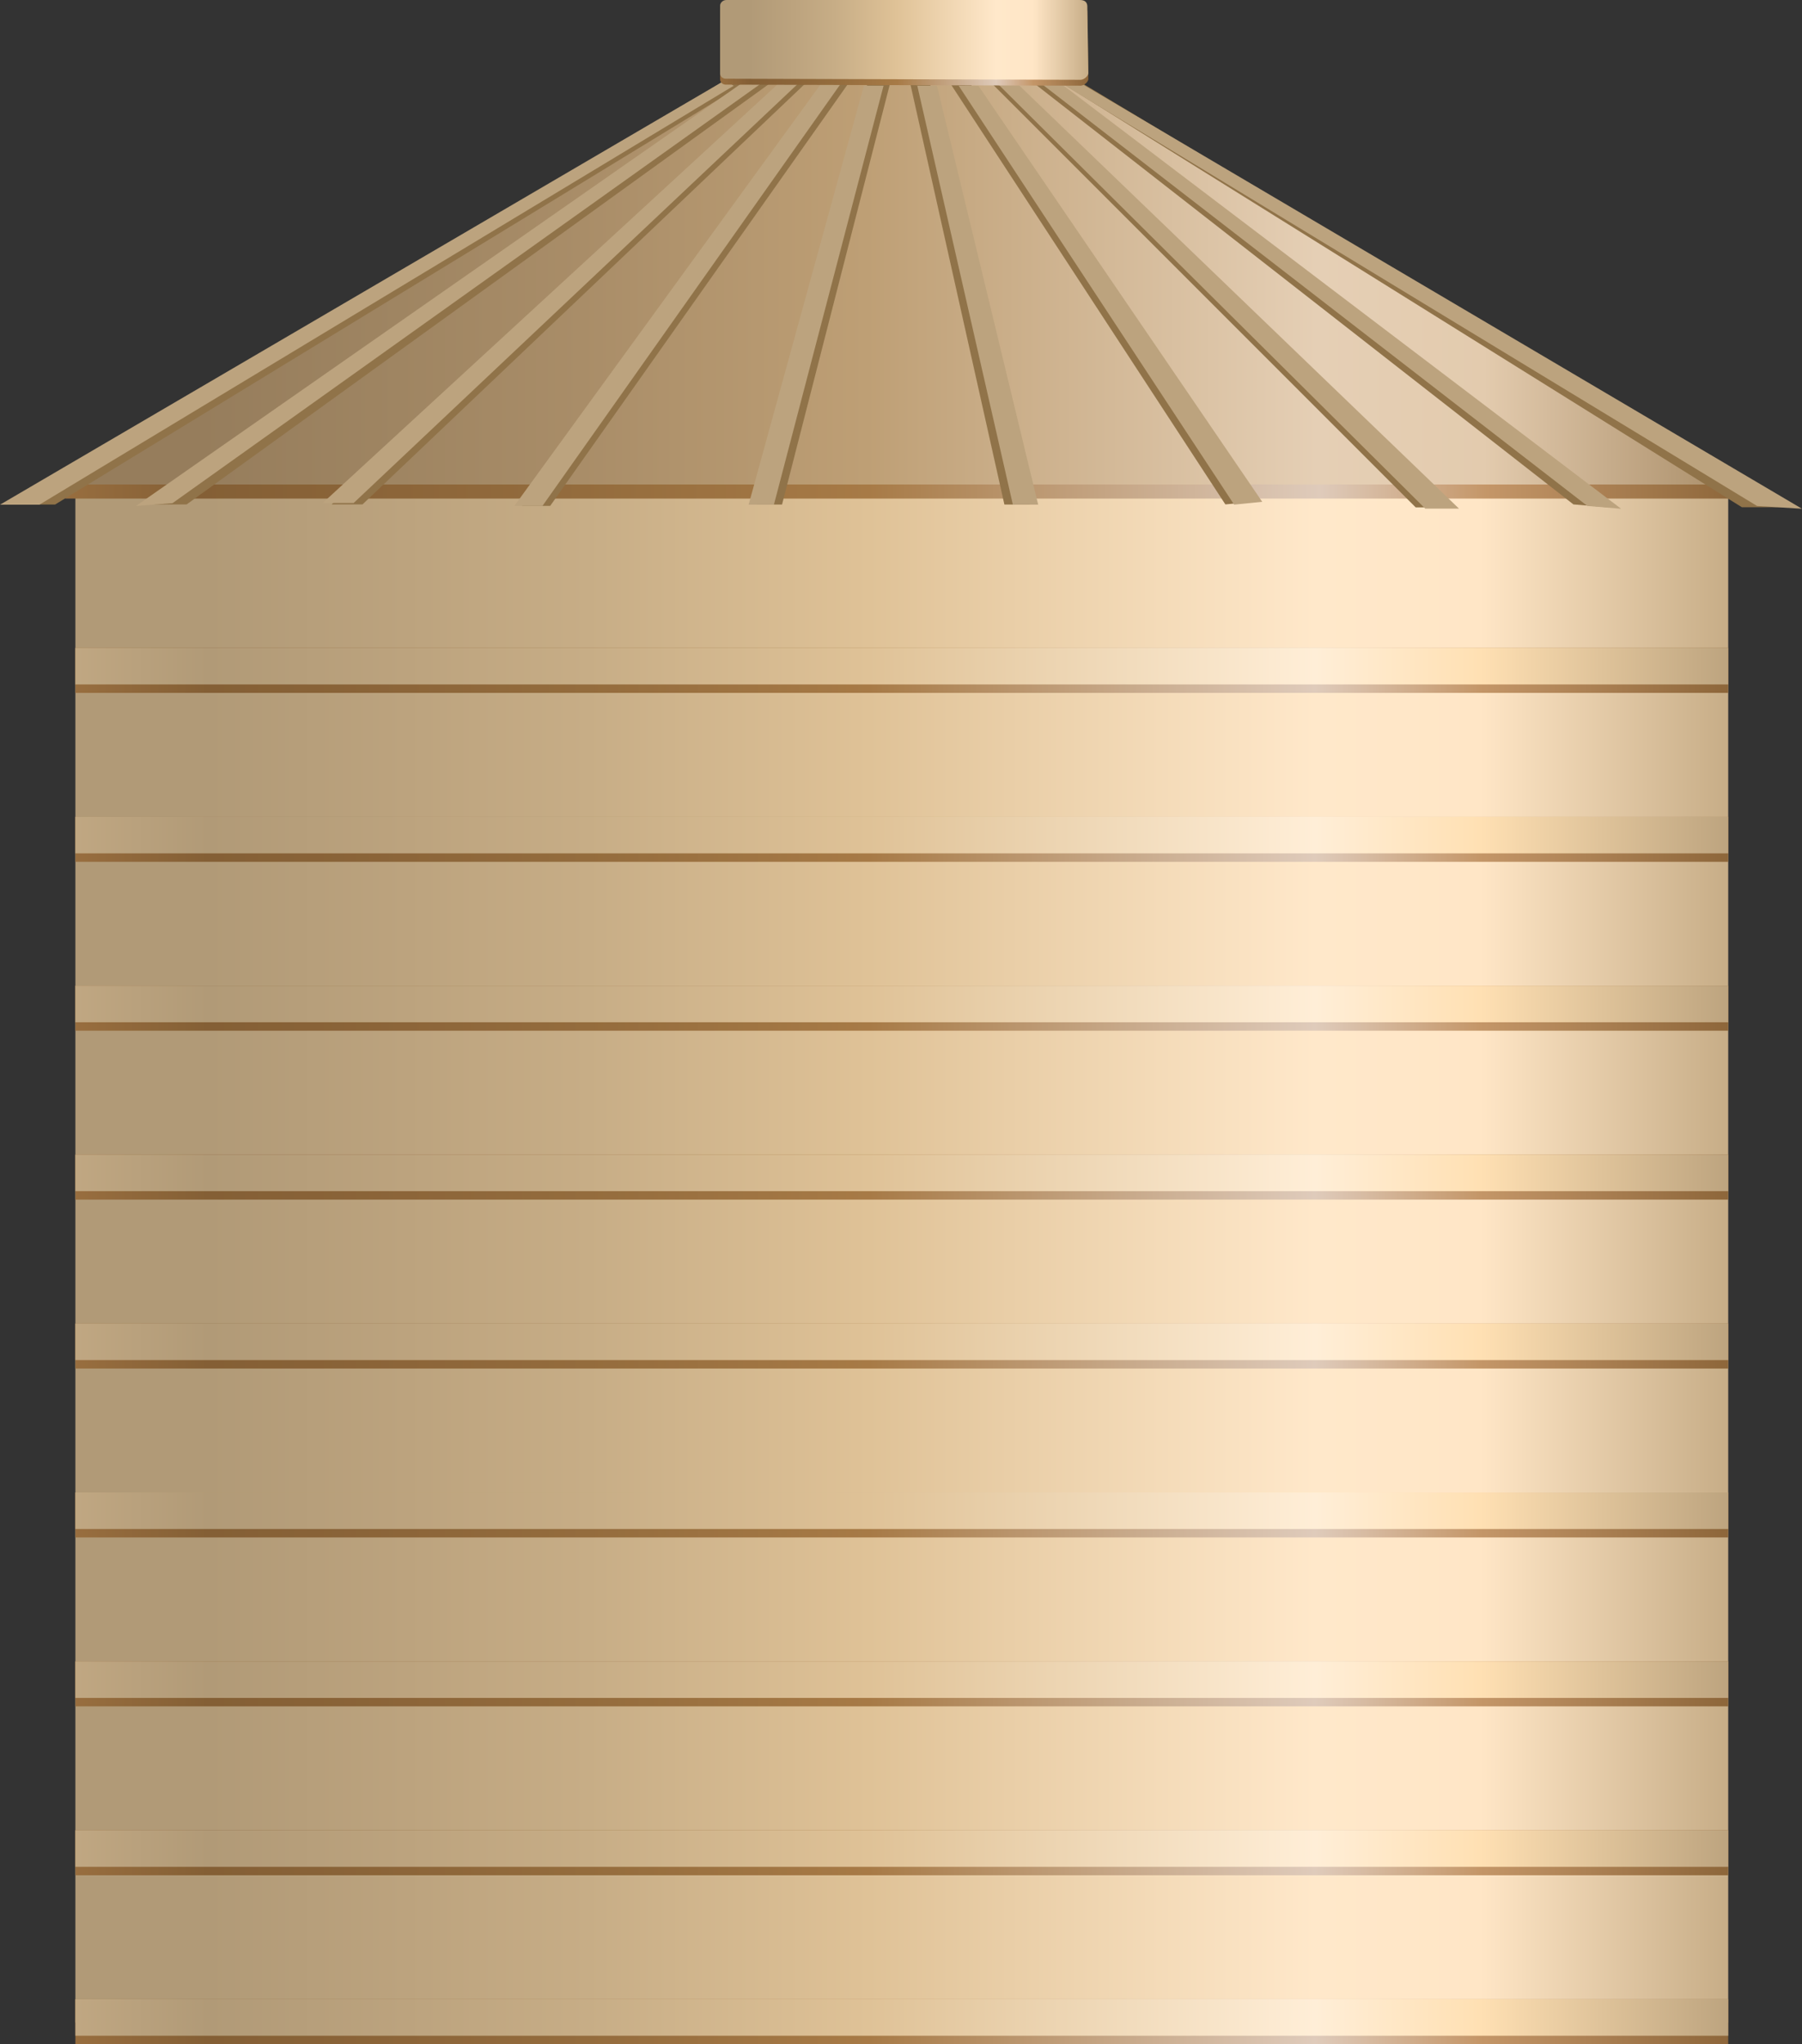 <?xml version="1.0" encoding="utf-8"?>
<!-- Generator: Adobe Illustrator 16.0.0, SVG Export Plug-In . SVG Version: 6.00 Build 0)  -->
<!DOCTYPE svg PUBLIC "-//W3C//DTD SVG 1.1//EN" "http://www.w3.org/Graphics/SVG/1.1/DTD/svg11.dtd">
<svg preserveAspectRatio="none"   version="1.1" id="图层_1" xmlns="http://www.w3.org/2000/svg" xmlns:xlink="http://www.w3.org/1999/xlink" x="0px" y="0px"
	 width="480.8px" height="545.273px" viewBox="43.023 10.715 480.8 545.273" enable-background="new 43.023 10.715 480.8 545.273"
	 xml:space="preserve">
<rect x="43.023" y="10.715" width="480.8" height="545.273" fill="#333333" stroke="none"/>
<g id="surface376">
	
		<linearGradient id="SVGID_1_" gradientUnits="userSpaceOnUse" x1="790.224" y1="-73.195" x2="202.225" y2="-73.195" gradientTransform="matrix(0.75 0 0 -0.75 -88.532 289.462)">
		<stop  offset="0" style="stop-color:#C7AD87"/>
		<stop  offset="0.15" style="stop-color:#FFE6C6"/>
		<stop  offset="0.25" style="stop-color:#FFE8CA"/>
		<stop  offset="0.52" style="stop-color:#DFC297"/>
		<stop  offset="0.69" style="stop-color:#C7AD86"/>
		<stop  offset="0.8" style="stop-color:#BCA37E"/>
		<stop  offset="0.92" style="stop-color:#B19A77"/>
	</linearGradient>
	<path fill="url(#SVGID_1_)" d="M63.137,138.484h441v411.75h-441V138.484z"/>
	
		<linearGradient id="SVGID_2_" gradientUnits="userSpaceOnUse" x1="796.223" y1="128.305" x2="202.224" y2="128.305" gradientTransform="matrix(0.75 0 0 -0.75 -91.36 183.072)">
		<stop  offset="0" style="stop-color:#A98D68"/>
		<stop  offset="0.15" style="stop-color:#E3CBAE"/>
		<stop  offset="0.25" style="stop-color:#E5CFB5"/>
		<stop  offset="0.52" style="stop-color:#BE9F75"/>
		<stop  offset="0.69" style="stop-color:#A98D68"/>
		<stop  offset="0.8" style="stop-color:#9F8562"/>
		<stop  offset="0.92" style="stop-color:#967D5C"/>
	</linearGradient>
	<path fill="url(#SVGID_2_)" d="M60.309,141.594l445.5-0.75l-176.25-108.75h-93L60.309,141.594z"/>
	
		<linearGradient id="SVGID_3_" gradientUnits="userSpaceOnUse" x1="797.226" y1="198.806" x2="202.227" y2="198.806" gradientTransform="matrix(0.75 0 0 -0.75 -91.237 290.936)">
		<stop  offset="0" style="stop-color:#8D663A"/>
		<stop  offset="0.15" style="stop-color:#C49668"/>
		<stop  offset="0.25" style="stop-color:#DFCBBB"/>
		<stop  offset="0.52" style="stop-color:#A77A46"/>
		<stop  offset="0.69" style="stop-color:#946C3D"/>
		<stop  offset="0.8" style="stop-color:#8C6539"/>
		<stop  offset="0.92" style="stop-color:#845F35"/>
		<stop  offset="1" style="stop-color:#986E3F"/>
	</linearGradient>
	<path fill="url(#SVGID_3_)" d="M60.434,139.957h446.25v3.75H60.434V139.957z"/>
	<path fill="#907349" d="M285.511,31.305h5.25l27,114h-6.75L285.511,31.305z"/>
	<path fill="#907349" d="M274.934,31.305h6l-29.25,114h-6.75L274.934,31.305z"/>
	<path fill="#907349" d="M264.82,30.91h6l-81,114.75h-7.5L264.82,30.91z"/>
	<path fill="#907349" d="M255.246,30.516h5.25l-120.75,114.75h-8.25L255.246,30.516z"/>
	<path fill="#907349" d="M245.813,30.52h6l-159,114.75h-9.75L245.813,30.52z"/>
	<path fill="#907349" d="M294.968,30.516h5.25l77.25,114l-7.5,0.75L294.968,30.516z"/>
	<path fill="#907349" d="M305.992,31.305h5.25l118.5,114.75h-9L305.992,31.305z"/>
	<path fill="#907349" d="M315.839,30.516h5.25l150.75,115.5l-9-0.75L315.839,30.516z"/>
	<path fill="#907349" d="M239.207,31.305h5.25l-186.75,114h-10.5L239.207,31.305z"/>
	
		<linearGradient id="SVGID_4_" gradientUnits="userSpaceOnUse" x1="790.224" y1="193.306" x2="202.225" y2="193.306" gradientTransform="matrix(0.75 0 0 -0.75 -88.532 334.518)">
		<stop  offset="0" style="stop-color:#8D663A"/>
		<stop  offset="0.15" style="stop-color:#C49668"/>
		<stop  offset="0.25" style="stop-color:#DFCBBB"/>
		<stop  offset="0.52" style="stop-color:#A77A46"/>
		<stop  offset="0.69" style="stop-color:#946C3D"/>
		<stop  offset="0.8" style="stop-color:#8C6539"/>
		<stop  offset="0.92" style="stop-color:#845F35"/>
		<stop  offset="1" style="stop-color:#986E3F"/>
	</linearGradient>
	<path fill="url(#SVGID_4_)" d="M63.137,183.539h441v12h-441V183.539z"/>
	
		<linearGradient id="SVGID_5_" gradientUnits="userSpaceOnUse" x1="790.224" y1="194.806" x2="202.225" y2="194.806" gradientTransform="matrix(0.75 0 0 -0.75 -88.532 334.518)">
		<stop  offset="0" style="stop-color:#BDA47F"/>
		<stop  offset="0.15" style="stop-color:#FFE0B3"/>
		<stop  offset="0.25" style="stop-color:#FFEED7"/>
		<stop  offset="0.52" style="stop-color:#DFC297"/>
		<stop  offset="0.69" style="stop-color:#C7AD86"/>
		<stop  offset="0.8" style="stop-color:#BCA37E"/>
		<stop  offset="0.92" style="stop-color:#B19A77"/>
		<stop  offset="1" style="stop-color:#C0A782"/>
	</linearGradient>
	<path fill="url(#SVGID_5_)" d="M63.137,183.539h441v9.75h-441V183.539z"/>
	
		<linearGradient id="SVGID_6_" gradientUnits="userSpaceOnUse" x1="790.224" y1="193.304" x2="202.225" y2="193.304" gradientTransform="matrix(0.75 0 0 -0.75 -88.532 379.574)">
		<stop  offset="0" style="stop-color:#8D663A"/>
		<stop  offset="0.15" style="stop-color:#C49668"/>
		<stop  offset="0.25" style="stop-color:#DFCBBB"/>
		<stop  offset="0.52" style="stop-color:#A77A46"/>
		<stop  offset="0.69" style="stop-color:#946C3D"/>
		<stop  offset="0.8" style="stop-color:#8C6539"/>
		<stop  offset="0.92" style="stop-color:#845F35"/>
		<stop  offset="1" style="stop-color:#986E3F"/>
	</linearGradient>
	<path fill="url(#SVGID_6_)" d="M63.137,228.598h441v12h-441V228.598z"/>
	
		<linearGradient id="SVGID_7_" gradientUnits="userSpaceOnUse" x1="790.224" y1="194.804" x2="202.225" y2="194.804" gradientTransform="matrix(0.75 0 0 -0.75 -88.532 379.574)">
		<stop  offset="0" style="stop-color:#BDA47F"/>
		<stop  offset="0.15" style="stop-color:#FFE0B3"/>
		<stop  offset="0.25" style="stop-color:#FFEED7"/>
		<stop  offset="0.52" style="stop-color:#DFC297"/>
		<stop  offset="0.69" style="stop-color:#C7AD86"/>
		<stop  offset="0.8" style="stop-color:#BCA37E"/>
		<stop  offset="0.92" style="stop-color:#B19A77"/>
		<stop  offset="1" style="stop-color:#C0A782"/>
	</linearGradient>
	<path fill="url(#SVGID_7_)" d="M63.137,228.598h441v9.75h-441V228.598z"/>
	
		<linearGradient id="SVGID_8_" gradientUnits="userSpaceOnUse" x1="790.224" y1="193.306" x2="202.225" y2="193.306" gradientTransform="matrix(0.75 0 0 -0.75 -88.532 424.63)">
		<stop  offset="0" style="stop-color:#8D663A"/>
		<stop  offset="0.15" style="stop-color:#C49668"/>
		<stop  offset="0.25" style="stop-color:#DFCBBB"/>
		<stop  offset="0.52" style="stop-color:#A77A46"/>
		<stop  offset="0.69" style="stop-color:#946C3D"/>
		<stop  offset="0.8" style="stop-color:#8C6539"/>
		<stop  offset="0.92" style="stop-color:#845F35"/>
		<stop  offset="1" style="stop-color:#986E3F"/>
	</linearGradient>
	<path fill="url(#SVGID_8_)" d="M63.137,273.652h441v12h-441V273.652z"/>
	
		<linearGradient id="SVGID_9_" gradientUnits="userSpaceOnUse" x1="790.224" y1="194.805" x2="202.225" y2="194.805" gradientTransform="matrix(0.75 0 0 -0.75 -88.532 424.63)">
		<stop  offset="0" style="stop-color:#BDA47F"/>
		<stop  offset="0.15" style="stop-color:#FFE0B3"/>
		<stop  offset="0.25" style="stop-color:#FFEED7"/>
		<stop  offset="0.52" style="stop-color:#DFC297"/>
		<stop  offset="0.69" style="stop-color:#C7AD86"/>
		<stop  offset="0.8" style="stop-color:#BCA37E"/>
		<stop  offset="0.92" style="stop-color:#B19A77"/>
		<stop  offset="1" style="stop-color:#C0A782"/>
	</linearGradient>
	<path fill="url(#SVGID_9_)" d="M63.137,273.652h441v9.75h-441V273.652z"/>
	
		<linearGradient id="SVGID_10_" gradientUnits="userSpaceOnUse" x1="790.224" y1="193.303" x2="202.225" y2="193.303" gradientTransform="matrix(0.75 0 0 -0.75 -88.532 514.742)">
		<stop  offset="0" style="stop-color:#8D663A"/>
		<stop  offset="0.15" style="stop-color:#C49668"/>
		<stop  offset="0.25" style="stop-color:#DFCBBB"/>
		<stop  offset="0.52" style="stop-color:#A77A46"/>
		<stop  offset="0.69" style="stop-color:#946C3D"/>
		<stop  offset="0.8" style="stop-color:#8C6539"/>
		<stop  offset="0.92" style="stop-color:#845F35"/>
		<stop  offset="1" style="stop-color:#986E3F"/>
	</linearGradient>
	<path fill="url(#SVGID_10_)" d="M63.137,363.765h441v12h-441V363.765z"/>
	
		<linearGradient id="SVGID_11_" gradientUnits="userSpaceOnUse" x1="790.224" y1="194.803" x2="202.225" y2="194.803" gradientTransform="matrix(0.75 0 0 -0.75 -88.532 514.742)">
		<stop  offset="0" style="stop-color:#BDA47F"/>
		<stop  offset="0.15" style="stop-color:#FFE0B3"/>
		<stop  offset="0.25" style="stop-color:#FFEED7"/>
		<stop  offset="0.52" style="stop-color:#DFC297"/>
		<stop  offset="0.69" style="stop-color:#C7AD86"/>
		<stop  offset="0.8" style="stop-color:#BCA37E"/>
		<stop  offset="0.92" style="stop-color:#B19A77"/>
		<stop  offset="1" style="stop-color:#C0A782"/>
	</linearGradient>
	<path fill="url(#SVGID_11_)" d="M63.137,363.765h441v9.75h-441V363.765z"/>
	
		<linearGradient id="SVGID_12_" gradientUnits="userSpaceOnUse" x1="790.224" y1="193.307" x2="202.225" y2="193.307" gradientTransform="matrix(0.75 0 0 -0.75 -88.532 469.687)">
		<stop  offset="0" style="stop-color:#8D663A"/>
		<stop  offset="0.15" style="stop-color:#C49668"/>
		<stop  offset="0.25" style="stop-color:#DFCBBB"/>
		<stop  offset="0.52" style="stop-color:#A77A46"/>
		<stop  offset="0.69" style="stop-color:#946C3D"/>
		<stop  offset="0.8" style="stop-color:#8C6539"/>
		<stop  offset="0.92" style="stop-color:#845F35"/>
		<stop  offset="1" style="stop-color:#986E3F"/>
	</linearGradient>
	<path fill="url(#SVGID_12_)" d="M63.137,318.707h441v12h-441V318.707z"/>
	
		<linearGradient id="SVGID_13_" gradientUnits="userSpaceOnUse" x1="790.224" y1="194.807" x2="202.225" y2="194.807" gradientTransform="matrix(0.75 0 0 -0.75 -88.532 469.687)">
		<stop  offset="0" style="stop-color:#BDA47F"/>
		<stop  offset="0.15" style="stop-color:#FFE0B3"/>
		<stop  offset="0.25" style="stop-color:#FFEED7"/>
		<stop  offset="0.52" style="stop-color:#DFC297"/>
		<stop  offset="0.69" style="stop-color:#C7AD86"/>
		<stop  offset="0.8" style="stop-color:#BCA37E"/>
		<stop  offset="0.92" style="stop-color:#B19A77"/>
		<stop  offset="1" style="stop-color:#C0A782"/>
	</linearGradient>
	<path fill="url(#SVGID_13_)" d="M63.137,318.707h441v9.75h-441V318.707z"/>
	
		<linearGradient id="SVGID_14_" gradientUnits="userSpaceOnUse" x1="790.224" y1="193.307" x2="202.225" y2="193.307" gradientTransform="matrix(0.75 0 0 -0.75 -88.532 559.799)">
		<stop  offset="0" style="stop-color:#8D663A"/>
		<stop  offset="0.15" style="stop-color:#C49668"/>
		<stop  offset="0.25" style="stop-color:#DFCBBB"/>
		<stop  offset="0.52" style="stop-color:#A77A46"/>
		<stop  offset="0.69" style="stop-color:#946C3D"/>
		<stop  offset="0.8" style="stop-color:#8C6539"/>
		<stop  offset="0.92" style="stop-color:#845F35"/>
		<stop  offset="1" style="stop-color:#986E3F"/>
	</linearGradient>
	<path fill="url(#SVGID_14_)" d="M63.137,408.82h441v12h-441V408.82z"/>
	
		<linearGradient id="SVGID_15_" gradientUnits="userSpaceOnUse" x1="790.224" y1="194.807" x2="202.225" y2="194.807" gradientTransform="matrix(0.75 0 0 -0.75 -88.532 559.799)">
		<stop  offset="0" style="stop-color:#BDA47F"/>
		<stop  offset="0.15" style="stop-color:#FFE0B3"/>
		<stop  offset="0.25" style="stop-color:#FFEED7"/>
		<stop  offset="0.52" style="stop-color:#DFC297"/>
		<stop  offset="0.69" style="stop-color:#C7AD86"/>
		<stop  offset="0.8" style="stop-color:#BCA37E"/>
		<stop  offset="0.92" style="stop-color:#B19A77"/>
		<stop  offset="1" style="stop-color:#C0A782"/>
	</linearGradient>
	<path fill="url(#SVGID_15_)" d="M63.137,408.82h441v9.75h-441V408.82z"/>
	<path fill="#907349" d="M327.781,30.516l192,115.5h-12l-185.25-115.5H327.781z"/>
	<path fill="#BCA37E" d="M236.523,32.094l2.25,1.5l-185.25,111.75h-10.5L236.523,32.094z"/>
	<path fill="#BCA37E" d="M240.559,33.176h5.25l-156.75,111.75l-9.75,0.75L240.559,33.176z"/>
	<path fill="#BCA37E" d="M251.383,32.387h5.25l-119.25,112.5h-8.25L251.383,32.387z"/>
	<path fill="#BCA37E" d="M262,33.176h5.25l-79.5,112.5h-7.5L262,33.176z"/>
	<path fill="#BCA37E" d="M273.52,33.57h5.25l-29.25,111.75h-6.75L273.52,33.57z"/>
	<path fill="#BCA37E" d="M287.769,33.57h5.25l27,111.75h-6.75L287.769,33.57z"/>
	<path fill="#BCA37E" d="M298.804,33.57h5.25l75.75,111l-7.5,0.75L298.804,33.57z"/>
	<path fill="#BCA37E" d="M308.554,32.387h5.25l118.5,114h-9L308.554,32.387z"/>
	<path fill="#BCA37E" d="M321.058,33.176h5.25l149.25,113.25l-9-0.75L321.058,33.176z"/>
	<path fill="#BCA37E" d="M331.824,33.176l192,113.25l-12-0.75l-185.25-112.5H331.824z"/>
	
		<linearGradient id="SVGID_16_" gradientUnits="userSpaceOnUse" x1="333.223" y1="187.119" x2="202.225" y2="187.119" gradientTransform="matrix(0.75 0 0 -0.75 83.491 163.27)">
		<stop  offset="0" style="stop-color:#8D663A"/>
		<stop  offset="0.15" style="stop-color:#C49668"/>
		<stop  offset="0.25" style="stop-color:#DFCBBB"/>
		<stop  offset="0.52" style="stop-color:#A77A46"/>
		<stop  offset="0.69" style="stop-color:#946C3D"/>
		<stop  offset="0.8" style="stop-color:#8C6539"/>
		<stop  offset="0.92" style="stop-color:#845F35"/>
		<stop  offset="1" style="stop-color:#986E3F"/>
	</linearGradient>
	<path fill="url(#SVGID_16_)" d="M236.66,12.293h94.5c1.5,0,1.98,0.773,1.98,1.746l0.27,17.754c0,0.75-1.113,1.777-2.082,1.777
		l-94.667-0.277c-0.75,0-1.5-0.508-1.5-1.48v-18.02c0-0.75,0.723-1.5,1.695-1.5H236.66z"/>
	
		<linearGradient id="SVGID_17_" gradientUnits="userSpaceOnUse" x1="333.223" y1="187.119" x2="202.225" y2="187.119" gradientTransform="matrix(0.75 0 0 -0.75 83.491 161.694)">
		<stop  offset="0" style="stop-color:#C7AD87"/>
		<stop  offset="0.15" style="stop-color:#FFE6C6"/>
		<stop  offset="0.25" style="stop-color:#FFE8CA"/>
		<stop  offset="0.52" style="stop-color:#DFC297"/>
		<stop  offset="0.69" style="stop-color:#C7AD86"/>
		<stop  offset="0.8" style="stop-color:#BCA37E"/>
		<stop  offset="0.92" style="stop-color:#B19A77"/>
	</linearGradient>
	<path fill="url(#SVGID_17_)" d="M236.66,10.715h94.5c1.5,0,1.98,0.773,1.98,1.746l0.27,17.754c0,0.75-1.113,1.781-2.082,1.781
		l-94.667-0.281c-0.75,0-1.5-0.508-1.5-1.477V12.215c0-0.75,0.723-1.5,1.695-1.5H236.66z"/>
	
		<linearGradient id="SVGID_18_" gradientUnits="userSpaceOnUse" x1="790.224" y1="193.305" x2="202.225" y2="193.305" gradientTransform="matrix(0.75 0 0 -0.75 -88.532 604.856)">
		<stop  offset="0" style="stop-color:#8D663A"/>
		<stop  offset="0.15" style="stop-color:#C49668"/>
		<stop  offset="0.25" style="stop-color:#DFCBBB"/>
		<stop  offset="0.52" style="stop-color:#A77A46"/>
		<stop  offset="0.69" style="stop-color:#946C3D"/>
		<stop  offset="0.8" style="stop-color:#8C6539"/>
		<stop  offset="0.92" style="stop-color:#845F35"/>
		<stop  offset="1" style="stop-color:#986E3F"/>
	</linearGradient>
	<path fill="url(#SVGID_18_)" d="M63.137,453.878h441v12h-441V453.878z"/>
	
		<linearGradient id="SVGID_19_" gradientUnits="userSpaceOnUse" x1="790.224" y1="194.805" x2="202.225" y2="194.805" gradientTransform="matrix(0.75 0 0 -0.75 -88.532 604.856)">
		<stop  offset="0" style="stop-color:#BDA47F"/>
		<stop  offset="0.15" style="stop-color:#FFE0B3"/>
		<stop  offset="0.25" style="stop-color:#FFEED7"/>
		<stop  offset="0.52" style="stop-color:#DFC297"/>
		<stop  offset="0.69" style="stop-color:#C7AD86"/>
		<stop  offset="0.8" style="stop-color:#BCA37E"/>
		<stop  offset="0.92" style="stop-color:#B19A77"/>
		<stop  offset="1" style="stop-color:#C0A782"/>
	</linearGradient>
	<path fill="url(#SVGID_19_)" d="M63.137,453.878h441v9.75h-441V453.878z"/>
	
		<linearGradient id="SVGID_20_" gradientUnits="userSpaceOnUse" x1="790.224" y1="193.306" x2="202.225" y2="193.306" gradientTransform="matrix(0.75 0 0 -0.75 -88.532 649.911)">
		<stop  offset="0" style="stop-color:#8D663A"/>
		<stop  offset="0.15" style="stop-color:#C49668"/>
		<stop  offset="0.25" style="stop-color:#DFCBBB"/>
		<stop  offset="0.52" style="stop-color:#A77A46"/>
		<stop  offset="0.69" style="stop-color:#946C3D"/>
		<stop  offset="0.8" style="stop-color:#8C6539"/>
		<stop  offset="0.92" style="stop-color:#845F35"/>
		<stop  offset="1" style="stop-color:#986E3F"/>
	</linearGradient>
	<path fill="url(#SVGID_20_)" d="M63.137,498.933h441v12h-441V498.933z"/>
	
		<linearGradient id="SVGID_21_" gradientUnits="userSpaceOnUse" x1="790.224" y1="194.806" x2="202.225" y2="194.806" gradientTransform="matrix(0.75 0 0 -0.75 -88.532 649.911)">
		<stop  offset="0" style="stop-color:#BDA47F"/>
		<stop  offset="0.15" style="stop-color:#FFE0B3"/>
		<stop  offset="0.25" style="stop-color:#FFEED7"/>
		<stop  offset="0.52" style="stop-color:#DFC297"/>
		<stop  offset="0.69" style="stop-color:#C7AD86"/>
		<stop  offset="0.8" style="stop-color:#BCA37E"/>
		<stop  offset="0.92" style="stop-color:#B19A77"/>
		<stop  offset="1" style="stop-color:#C0A782"/>
	</linearGradient>
	<path fill="url(#SVGID_21_)" d="M63.137,498.933h441v9.75h-441V498.933z"/>
	
		<linearGradient id="SVGID_22_" gradientUnits="userSpaceOnUse" x1="790.224" y1="193.307" x2="202.225" y2="193.307" gradientTransform="matrix(0.75 0 0 -0.75 -88.532 694.968)">
		<stop  offset="0" style="stop-color:#8D663A"/>
		<stop  offset="0.15" style="stop-color:#C49668"/>
		<stop  offset="0.25" style="stop-color:#DFCBBB"/>
		<stop  offset="0.52" style="stop-color:#A77A46"/>
		<stop  offset="0.69" style="stop-color:#946C3D"/>
		<stop  offset="0.8" style="stop-color:#8C6539"/>
		<stop  offset="0.92" style="stop-color:#845F35"/>
		<stop  offset="1" style="stop-color:#986E3F"/>
	</linearGradient>
	<path fill="url(#SVGID_22_)" d="M63.137,543.988h441v12h-441V543.988z"/>
	
		<linearGradient id="SVGID_23_" gradientUnits="userSpaceOnUse" x1="790.224" y1="194.807" x2="202.225" y2="194.807" gradientTransform="matrix(0.75 0 0 -0.75 -88.532 694.968)">
		<stop  offset="0" style="stop-color:#BDA47F"/>
		<stop  offset="0.15" style="stop-color:#FFE0B3"/>
		<stop  offset="0.25" style="stop-color:#FFEED7"/>
		<stop  offset="0.52" style="stop-color:#DFC297"/>
		<stop  offset="0.69" style="stop-color:#C7AD86"/>
		<stop  offset="0.8" style="stop-color:#BCA37E"/>
		<stop  offset="0.92" style="stop-color:#B19A77"/>
		<stop  offset="1" style="stop-color:#C0A782"/>
	</linearGradient>
	<path fill="url(#SVGID_23_)" d="M63.137,543.988h441v9.75h-441V543.988z"/>
</g>
</svg>
